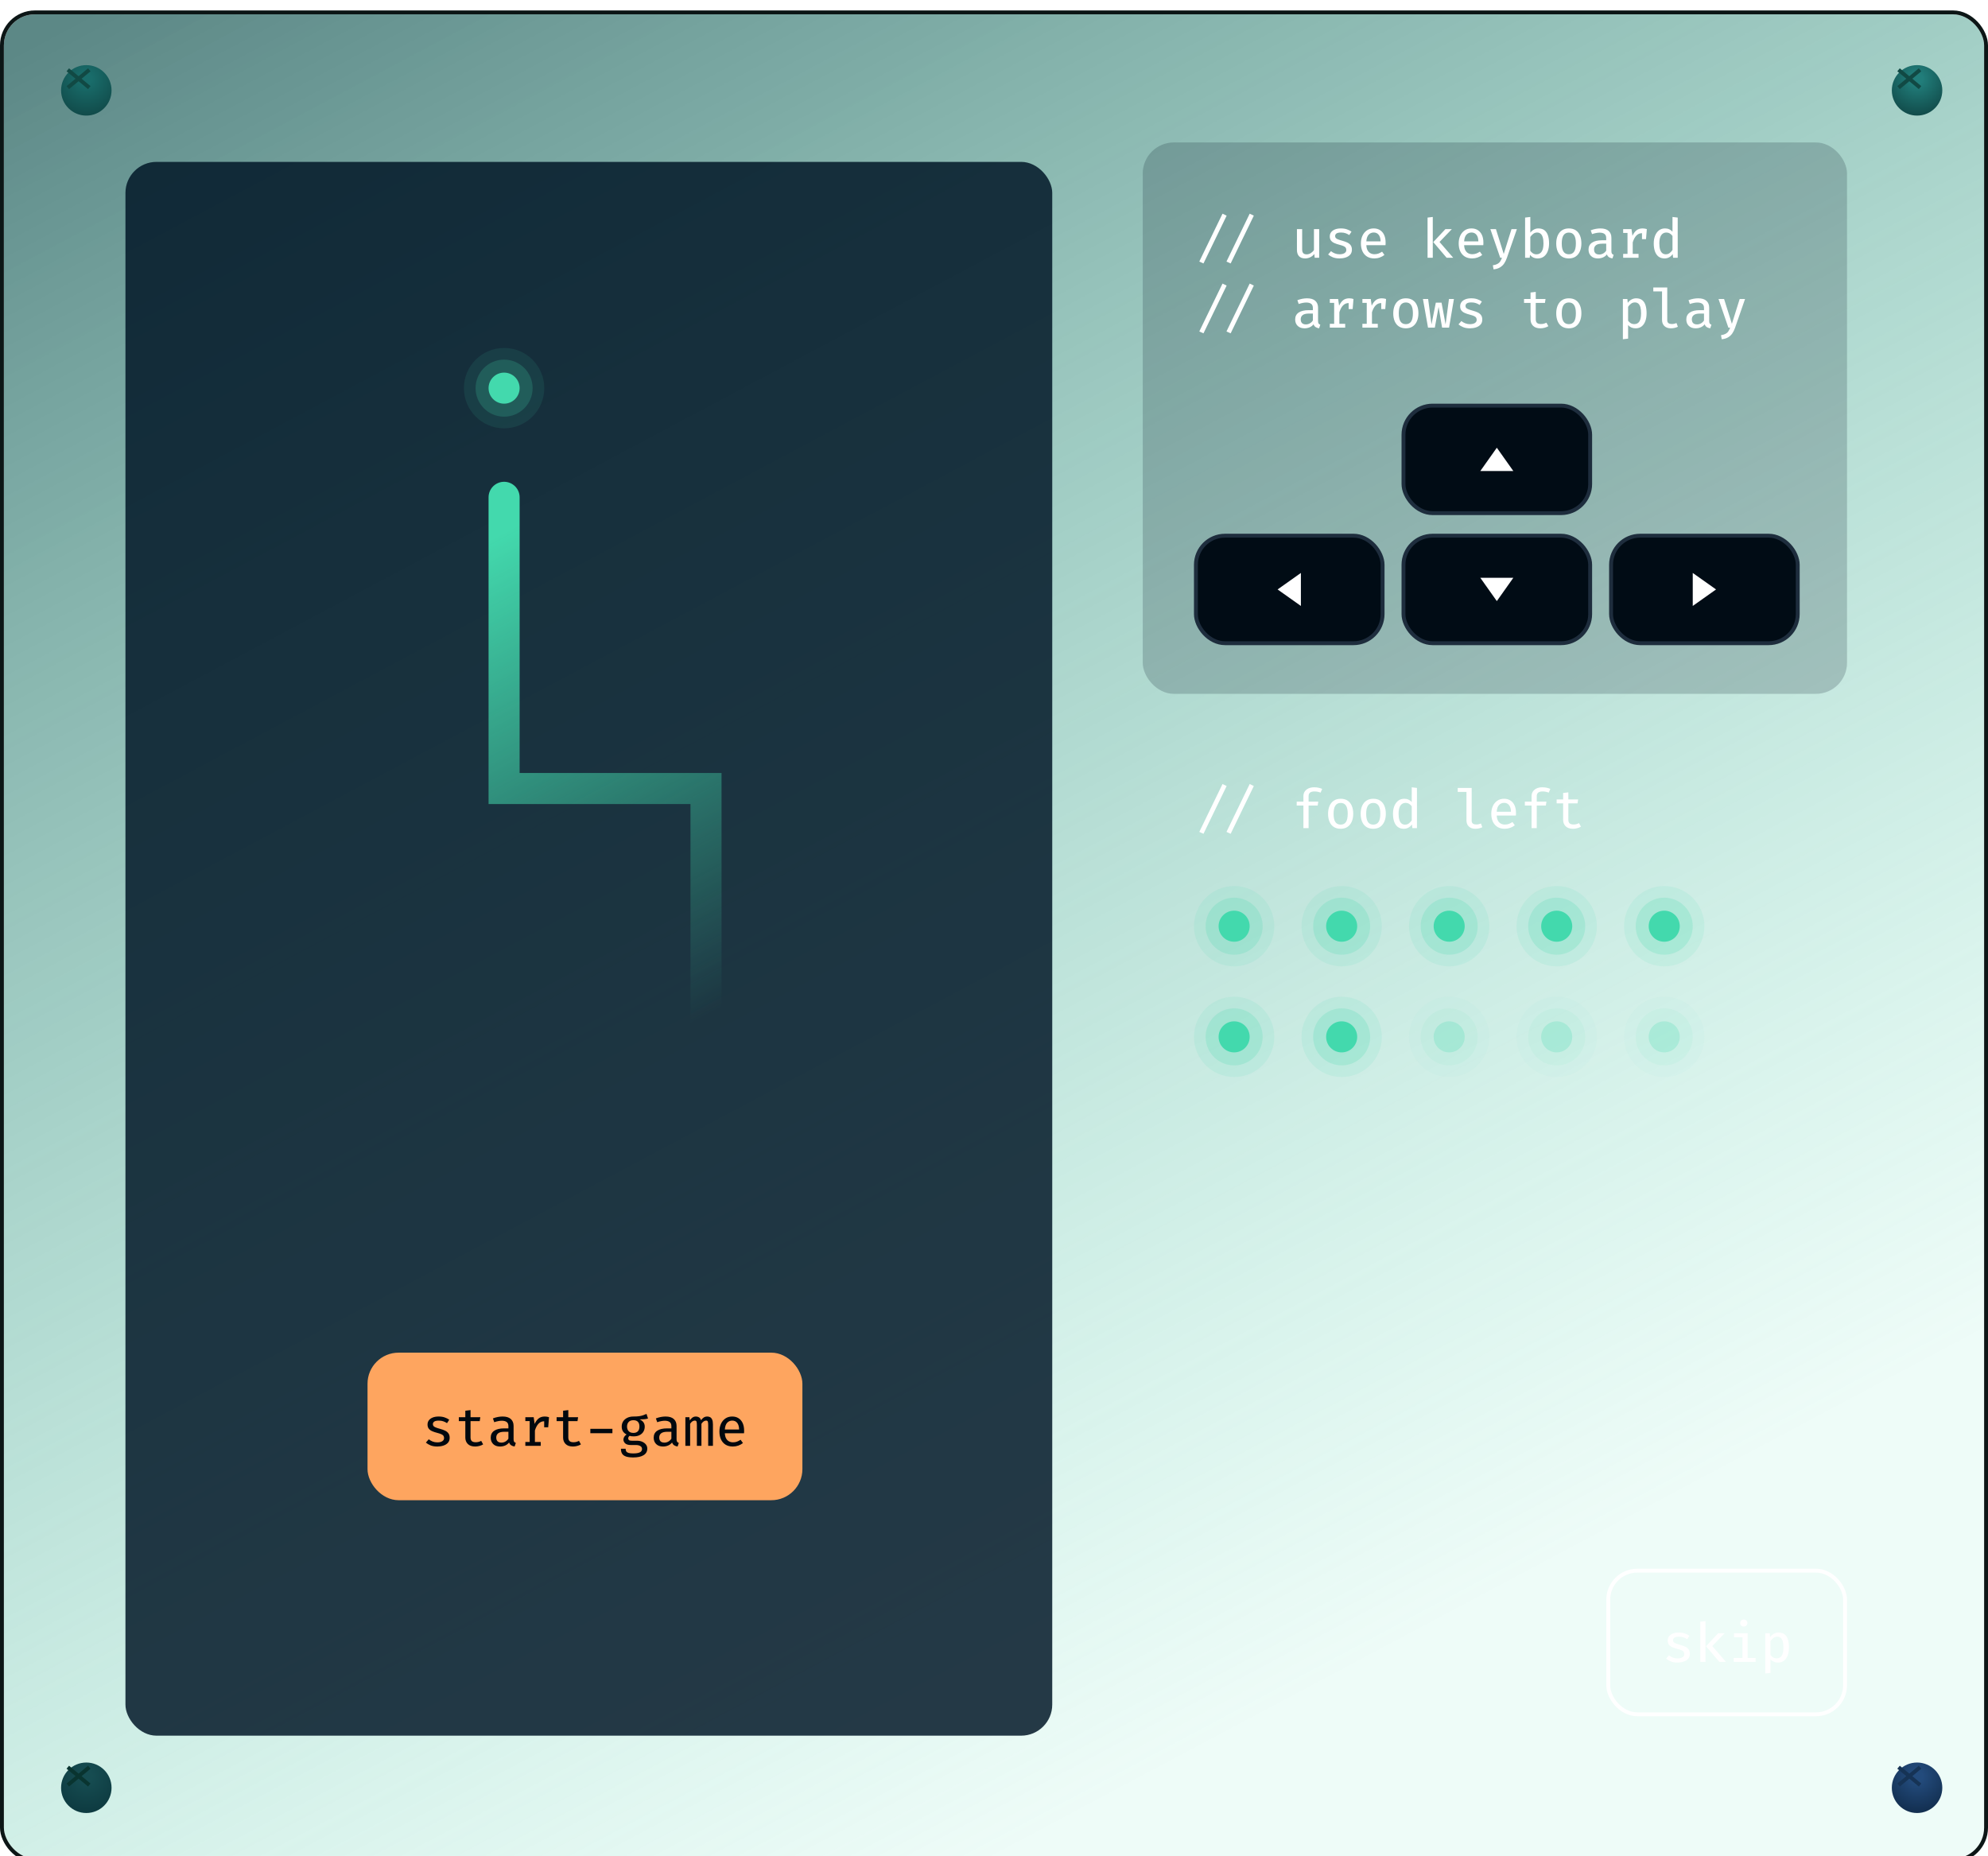 <svg width="512" height="478" viewBox="0 0 512 478" fill="none" xmlns="http://www.w3.org/2000/svg">
<g filter="url(#filter0_bi_64_1240)">
<rect x="1" y="1.691" width="510" height="475" rx="8" fill="url(#paint0_linear_64_1240)" fill-opacity="0.7"/>
<rect x="0.5" y="1.191" width="511" height="476" rx="8.5" stroke="#0C1616"/>
</g>
<g filter="url(#filter1_i_64_1240)">
<rect x="31.309" y="36.691" width="238.691" height="405.32" rx="8" fill="#011627" fill-opacity="0.84"/>
</g>
<rect x="294.309" y="36.691" width="181.382" height="142" rx="8" fill="#011423" fill-opacity="0.19"/>
<rect x="361.461" y="104.464" width="48.079" height="27.691" rx="7.5" fill="#010C15" stroke="#1E2D3D"/>
<path d="M385.5 115.309L389.75 121.309H381.25L385.5 115.309Z" fill="white"/>
<rect x="409.539" y="165.655" width="48.079" height="27.691" rx="7.5" transform="rotate(-180 409.539 165.655)" fill="#010C15" stroke="#1E2D3D"/>
<path d="M385.5 154.809L381.25 148.809L389.75 148.809L385.5 154.809Z" fill="white"/>
<rect x="463" y="165.655" width="48.079" height="27.691" rx="7.5" transform="rotate(-180 463 165.655)" fill="#010C15" stroke="#1E2D3D"/>
<path d="M441.96 151.809L435.96 156.059L435.96 147.559L441.96 151.809Z" fill="white"/>
<rect x="356.079" y="165.655" width="48.079" height="27.691" rx="7.5" transform="rotate(-180 356.079 165.655)" fill="#010C15" stroke="#1E2D3D"/>
<path d="M329.039 151.809L335.039 147.559L335.039 156.059L329.039 151.809Z" fill="white"/>
<path d="M129.827 128.079V203.079H181.827V281.691" stroke="url(#paint1_linear_64_1240)" stroke-width="8" stroke-linecap="round"/>
<path d="M309.952 67.845L308.874 67.362L314.852 55.035L315.916 55.546L309.952 67.845ZM316.952 67.845L315.874 67.362L321.852 55.035L322.916 55.546L316.952 67.845ZM335.365 59.004V64.198C335.365 64.665 335.46 65.001 335.652 65.206C335.843 65.407 336.135 65.507 336.527 65.507C336.905 65.507 337.264 65.397 337.605 65.178C337.945 64.959 338.211 64.698 338.403 64.394V59.004H339.747V66.382H338.592L338.494 65.409C338.214 65.778 337.861 66.062 337.437 66.263C337.012 66.459 336.583 66.557 336.149 66.557C335.435 66.557 334.9 66.364 334.546 65.976C334.196 65.589 334.021 65.052 334.021 64.366V59.004H335.365ZM344.998 65.486C345.535 65.486 345.957 65.388 346.265 65.192C346.578 64.996 346.734 64.73 346.734 64.394C346.734 64.18 346.692 63.995 346.608 63.841C346.529 63.687 346.361 63.547 346.104 63.421C345.852 63.295 345.469 63.167 344.956 63.036C344.457 62.91 344.02 62.763 343.647 62.595C343.274 62.427 342.984 62.208 342.779 61.937C342.578 61.666 342.478 61.316 342.478 60.887C342.478 60.467 342.595 60.103 342.828 59.795C343.066 59.487 343.4 59.249 343.829 59.081C344.263 58.913 344.767 58.829 345.341 58.829C345.948 58.829 346.475 58.911 346.923 59.074C347.376 59.233 347.758 59.429 348.071 59.662L347.497 60.537C347.212 60.346 346.9 60.19 346.559 60.068C346.223 59.947 345.826 59.886 345.369 59.886C344.823 59.886 344.433 59.97 344.2 60.138C343.971 60.301 343.857 60.519 343.857 60.789C343.857 60.99 343.913 61.158 344.025 61.293C344.142 61.424 344.34 61.545 344.62 61.657C344.9 61.769 345.287 61.893 345.782 62.028C346.263 62.159 346.683 62.313 347.042 62.49C347.401 62.667 347.679 62.901 347.875 63.19C348.076 63.475 348.176 63.85 348.176 64.317C348.176 64.844 348.024 65.274 347.721 65.605C347.418 65.932 347.023 66.172 346.538 66.326C346.057 66.48 345.544 66.557 344.998 66.557C344.326 66.557 343.747 66.459 343.262 66.263C342.781 66.067 342.378 65.827 342.051 65.542L342.793 64.688C343.082 64.926 343.414 65.12 343.787 65.269C344.16 65.414 344.564 65.486 344.998 65.486ZM351.895 63.148C351.923 63.69 352.032 64.133 352.224 64.478C352.415 64.819 352.665 65.071 352.973 65.234C353.281 65.393 353.621 65.472 353.995 65.472C354.363 65.472 354.702 65.416 355.01 65.304C355.318 65.192 355.63 65.029 355.948 64.814L356.557 65.661C356.211 65.936 355.812 66.156 355.36 66.319C354.907 66.478 354.438 66.557 353.953 66.557C353.215 66.557 352.588 66.396 352.07 66.074C351.556 65.748 351.164 65.295 350.894 64.716C350.628 64.138 350.495 63.465 350.495 62.7C350.495 61.958 350.628 61.295 350.894 60.712C351.164 60.129 351.545 59.669 352.035 59.333C352.525 58.997 353.108 58.829 353.785 58.829C354.419 58.829 354.965 58.976 355.423 59.27C355.885 59.564 356.239 59.984 356.487 60.53C356.734 61.072 356.858 61.72 356.858 62.476C356.858 62.602 356.855 62.724 356.851 62.84C356.846 62.957 356.839 63.059 356.83 63.148H351.895ZM353.799 59.879C353.276 59.879 352.84 60.066 352.49 60.439C352.144 60.812 351.946 61.389 351.895 62.168H355.563C355.549 61.422 355.385 60.855 355.073 60.467C354.765 60.075 354.34 59.879 353.799 59.879ZM373.92 59.004L370.742 62.315L374.27 66.382H372.569L369.132 62.35L372.261 59.004H373.92ZM369.006 55.875V66.382H367.662V56.036L369.006 55.875ZM377.078 63.148C377.106 63.69 377.216 64.133 377.407 64.478C377.599 64.819 377.848 65.071 378.156 65.234C378.464 65.393 378.805 65.472 379.178 65.472C379.547 65.472 379.885 65.416 380.193 65.304C380.501 65.192 380.814 65.029 381.131 64.814L381.74 65.661C381.395 65.936 380.996 66.156 380.543 66.319C380.091 66.478 379.622 66.557 379.136 66.557C378.399 66.557 377.771 66.396 377.253 66.074C376.74 65.748 376.348 65.295 376.077 64.716C375.811 64.138 375.678 63.465 375.678 62.7C375.678 61.958 375.811 61.295 376.077 60.712C376.348 60.129 376.728 59.669 377.218 59.333C377.708 58.997 378.292 58.829 378.968 58.829C379.603 58.829 380.149 58.976 380.606 59.27C381.068 59.564 381.423 59.984 381.67 60.53C381.918 61.072 382.041 61.72 382.041 62.476C382.041 62.602 382.039 62.724 382.034 62.84C382.03 62.957 382.023 63.059 382.013 63.148H377.078ZM378.982 59.879C378.46 59.879 378.023 60.066 377.673 60.439C377.328 60.812 377.13 61.389 377.078 62.168H380.746C380.732 61.422 380.569 60.855 380.256 60.467C379.948 60.075 379.524 59.879 378.982 59.879ZM390.667 59.004L388.091 66.424C387.913 66.947 387.685 67.418 387.405 67.838C387.125 68.258 386.763 68.601 386.32 68.867C385.881 69.138 385.328 69.306 384.661 69.371L384.472 68.328C384.976 68.249 385.375 68.127 385.669 67.964C385.967 67.801 386.201 67.588 386.369 67.327C386.541 67.066 386.695 66.751 386.831 66.382H386.376L383.835 59.004H385.27L387.279 65.402L389.281 59.004H390.667ZM394.126 59.928C394.388 59.583 394.693 59.315 395.043 59.123C395.398 58.927 395.783 58.829 396.198 58.829C396.852 58.829 397.381 58.99 397.787 59.312C398.193 59.63 398.49 60.078 398.676 60.656C398.863 61.23 398.956 61.907 398.956 62.686C398.956 63.433 398.844 64.098 398.62 64.681C398.396 65.264 398.067 65.724 397.633 66.06C397.199 66.391 396.665 66.557 396.03 66.557C395.186 66.557 394.525 66.249 394.049 65.633L393.965 66.382H392.782V56.036L394.126 55.875V59.928ZM395.701 65.5C396.28 65.5 396.726 65.272 397.038 64.814C397.356 64.352 397.514 63.643 397.514 62.686C397.514 62.047 397.451 61.522 397.325 61.111C397.199 60.696 397.013 60.388 396.765 60.187C396.523 59.986 396.224 59.886 395.869 59.886C395.487 59.886 395.148 60.003 394.854 60.236C394.56 60.465 394.318 60.726 394.126 61.02V64.59C394.313 64.87 394.542 65.092 394.812 65.255C395.083 65.418 395.379 65.5 395.701 65.5ZM404.054 58.829C404.759 58.829 405.349 58.988 405.825 59.305C406.306 59.623 406.667 60.071 406.91 60.649C407.157 61.223 407.281 61.902 407.281 62.686C407.281 63.447 407.155 64.119 406.903 64.702C406.656 65.281 406.292 65.736 405.811 66.067C405.33 66.394 404.74 66.557 404.04 66.557C403.34 66.557 402.747 66.398 402.262 66.081C401.781 65.764 401.417 65.316 401.17 64.737C400.923 64.159 400.799 63.48 400.799 62.7C400.799 61.935 400.923 61.263 401.17 60.684C401.422 60.101 401.791 59.646 402.276 59.319C402.761 58.992 403.354 58.829 404.054 58.829ZM404.054 59.9C403.447 59.9 402.99 60.129 402.682 60.586C402.374 61.039 402.22 61.743 402.22 62.7C402.22 63.648 402.372 64.35 402.675 64.807C402.978 65.26 403.433 65.486 404.04 65.486C404.647 65.486 405.102 65.26 405.405 64.807C405.708 64.35 405.86 63.643 405.86 62.686C405.86 61.734 405.708 61.032 405.405 60.579C405.106 60.127 404.656 59.9 404.054 59.9ZM415.01 64.688C415.01 64.982 415.057 65.197 415.15 65.332C415.244 65.463 415.391 65.561 415.591 65.626L415.276 66.55C414.94 66.508 414.649 66.408 414.401 66.249C414.154 66.091 413.97 65.848 413.848 65.521C413.582 65.862 413.246 66.121 412.84 66.298C412.434 66.471 411.993 66.557 411.517 66.557C410.775 66.557 410.19 66.347 409.76 65.927C409.331 65.507 409.116 64.954 409.116 64.268C409.116 63.498 409.415 62.908 410.012 62.497C410.614 62.087 411.478 61.881 412.602 61.881H413.673V61.321C413.673 60.812 413.522 60.451 413.218 60.236C412.92 60.022 412.502 59.914 411.965 59.914C411.723 59.914 411.433 59.944 411.097 60.005C410.761 60.066 410.404 60.161 410.026 60.292L409.683 59.312C410.141 59.139 410.577 59.016 410.992 58.941C411.412 58.867 411.804 58.829 412.168 58.829C413.12 58.829 413.832 59.046 414.303 59.48C414.775 59.91 415.01 60.5 415.01 61.251V64.688ZM411.895 65.549C412.241 65.549 412.572 65.46 412.889 65.283C413.207 65.106 413.468 64.859 413.673 64.541V62.756H412.693C411.914 62.756 411.361 62.889 411.034 63.155C410.708 63.416 410.544 63.776 410.544 64.233C410.544 64.662 410.656 64.989 410.88 65.213C411.104 65.437 411.443 65.549 411.895 65.549ZM418.036 66.382V65.388H419.156V59.998H418.036V59.004H420.185L420.43 60.733C420.71 60.122 421.053 59.653 421.459 59.326C421.87 58.995 422.402 58.829 423.055 58.829C423.27 58.829 423.459 58.846 423.622 58.878C423.79 58.911 423.96 58.953 424.133 59.004L423.734 60.18C423.58 60.133 423.44 60.101 423.314 60.082C423.188 60.063 423.043 60.054 422.88 60.054C422.325 60.054 421.849 60.255 421.452 60.656C421.055 61.057 420.738 61.648 420.5 62.427V65.388H421.998V66.382H418.036ZM422.887 61.594V59.9L423.041 59.004H424.133L423.923 61.594H422.887ZM430.742 55.875L432.086 56.036V66.382H430.903L430.791 65.437C430.53 65.811 430.222 66.091 429.867 66.277C429.513 66.464 429.125 66.557 428.705 66.557C428.071 66.557 427.546 66.396 427.13 66.074C426.72 65.748 426.414 65.295 426.213 64.716C426.013 64.138 425.912 63.465 425.912 62.7C425.912 61.953 426.027 61.291 426.255 60.712C426.489 60.129 426.82 59.669 427.249 59.333C427.683 58.997 428.206 58.829 428.817 58.829C429.223 58.829 429.585 58.901 429.902 59.046C430.22 59.186 430.5 59.394 430.742 59.669V55.875ZM429.167 59.886C428.593 59.886 428.148 60.117 427.83 60.579C427.513 61.041 427.354 61.748 427.354 62.7C427.354 63.33 427.42 63.853 427.55 64.268C427.681 64.683 427.87 64.992 428.117 65.192C428.365 65.393 428.668 65.493 429.027 65.493C429.415 65.493 429.748 65.381 430.028 65.157C430.313 64.933 430.551 64.674 430.742 64.38V60.775C430.551 60.495 430.32 60.278 430.049 60.124C429.783 59.965 429.489 59.886 429.167 59.886ZM309.952 85.845L308.874 85.362L314.852 73.035L315.916 73.546L309.952 85.845ZM316.952 85.845L315.874 85.362L321.852 73.035L322.916 73.546L316.952 85.845ZM339.46 82.688C339.46 82.982 339.506 83.197 339.6 83.332C339.693 83.463 339.84 83.561 340.041 83.626L339.726 84.55C339.39 84.508 339.098 84.408 338.851 84.249C338.603 84.091 338.419 83.848 338.298 83.521C338.032 83.862 337.696 84.121 337.29 84.298C336.884 84.471 336.443 84.557 335.967 84.557C335.225 84.557 334.639 84.347 334.21 83.927C333.78 83.507 333.566 82.954 333.566 82.268C333.566 81.498 333.864 80.908 334.462 80.497C335.064 80.087 335.927 79.881 337.052 79.881H338.123V79.321C338.123 78.812 337.971 78.451 337.668 78.236C337.369 78.022 336.951 77.914 336.415 77.914C336.172 77.914 335.883 77.945 335.547 78.005C335.211 78.066 334.854 78.162 334.476 78.292L334.133 77.312C334.59 77.139 335.026 77.016 335.442 76.941C335.862 76.867 336.254 76.829 336.618 76.829C337.57 76.829 338.281 77.046 338.753 77.48C339.224 77.909 339.46 78.5 339.46 79.251V82.688ZM336.345 83.549C336.69 83.549 337.021 83.46 337.339 83.283C337.656 83.106 337.917 82.859 338.123 82.541V80.756H337.143C336.363 80.756 335.81 80.889 335.484 81.155C335.157 81.416 334.994 81.776 334.994 82.233C334.994 82.662 335.106 82.989 335.33 83.213C335.554 83.437 335.892 83.549 336.345 83.549ZM342.485 84.382V83.388H343.605V77.998H342.485V77.004H344.634L344.879 78.733C345.159 78.122 345.502 77.653 345.908 77.326C346.319 76.995 346.851 76.829 347.504 76.829C347.719 76.829 347.908 76.846 348.071 76.878C348.239 76.911 348.409 76.953 348.582 77.004L348.183 78.18C348.029 78.133 347.889 78.101 347.763 78.082C347.637 78.064 347.492 78.054 347.329 78.054C346.774 78.054 346.298 78.255 345.901 78.656C345.504 79.058 345.187 79.648 344.949 80.427V83.388H346.447V84.382H342.485ZM347.336 79.594V77.9L347.49 77.004H348.582L348.372 79.594H347.336ZM350.88 84.382V83.388H352V77.998H350.88V77.004H353.029L353.274 78.733C353.554 78.122 353.897 77.653 354.303 77.326C354.713 76.995 355.245 76.829 355.899 76.829C356.113 76.829 356.302 76.846 356.466 76.878C356.634 76.911 356.804 76.953 356.977 77.004L356.578 78.18C356.424 78.133 356.284 78.101 356.158 78.082C356.032 78.064 355.887 78.054 355.724 78.054C355.168 78.054 354.692 78.255 354.296 78.656C353.899 79.058 353.582 79.648 353.344 80.427V83.388H354.842V84.382H350.88ZM355.731 79.594V77.9L355.885 77.004H356.977L356.767 79.594H355.731ZM362.081 76.829C362.786 76.829 363.376 76.988 363.852 77.305C364.333 77.623 364.695 78.07 364.937 78.649C365.185 79.223 365.308 79.902 365.308 80.686C365.308 81.447 365.182 82.119 364.93 82.702C364.683 83.281 364.319 83.736 363.838 84.067C363.358 84.394 362.767 84.557 362.067 84.557C361.367 84.557 360.775 84.398 360.289 84.081C359.809 83.764 359.445 83.316 359.197 82.737C358.95 82.159 358.826 81.48 358.826 80.7C358.826 79.935 358.95 79.263 359.197 78.684C359.449 78.101 359.818 77.646 360.303 77.319C360.789 76.993 361.381 76.829 362.081 76.829ZM362.081 77.9C361.475 77.9 361.017 78.129 360.709 78.586C360.401 79.039 360.247 79.743 360.247 80.7C360.247 81.647 360.399 82.35 360.702 82.807C361.006 83.26 361.461 83.486 362.067 83.486C362.674 83.486 363.129 83.26 363.432 82.807C363.736 82.35 363.887 81.643 363.887 80.686C363.887 79.734 363.736 79.032 363.432 78.579C363.134 78.126 362.683 77.9 362.081 77.9ZM373.199 84.382H371.407L370.504 79.041L369.531 84.382H367.781L366.472 77.004H367.809L368.677 83.549L369.79 77.942H371.26L372.303 83.549L373.171 77.004H374.452L373.199 84.382ZM378.576 83.486C379.113 83.486 379.535 83.388 379.843 83.192C380.156 82.996 380.312 82.73 380.312 82.394C380.312 82.18 380.27 81.995 380.186 81.841C380.107 81.687 379.939 81.547 379.682 81.421C379.43 81.295 379.048 81.167 378.534 81.036C378.035 80.91 377.599 80.763 377.225 80.595C376.852 80.427 376.563 80.208 376.357 79.937C376.157 79.666 376.056 79.317 376.056 78.887C376.056 78.467 376.173 78.103 376.406 77.795C376.644 77.487 376.978 77.249 377.407 77.081C377.841 76.913 378.345 76.829 378.919 76.829C379.526 76.829 380.053 76.911 380.501 77.074C380.954 77.233 381.337 77.429 381.649 77.662L381.075 78.537C380.791 78.346 380.478 78.189 380.137 78.068C379.801 77.947 379.405 77.886 378.947 77.886C378.401 77.886 378.012 77.97 377.778 78.138C377.55 78.302 377.435 78.519 377.435 78.789C377.435 78.99 377.491 79.158 377.603 79.293C377.72 79.424 377.918 79.545 378.198 79.657C378.478 79.769 378.866 79.893 379.36 80.028C379.841 80.159 380.261 80.313 380.62 80.49C380.98 80.668 381.257 80.901 381.453 81.19C381.654 81.475 381.754 81.85 381.754 82.317C381.754 82.844 381.603 83.274 381.299 83.605C380.996 83.932 380.602 84.172 380.116 84.326C379.636 84.48 379.122 84.557 378.576 84.557C377.904 84.557 377.326 84.459 376.84 84.263C376.36 84.067 375.956 83.827 375.629 83.542L376.371 82.688C376.661 82.926 376.992 83.12 377.365 83.269C377.739 83.414 378.142 83.486 378.576 83.486ZM398.774 84.004C398.513 84.172 398.198 84.305 397.829 84.403C397.461 84.506 397.092 84.557 396.723 84.557C395.902 84.557 395.272 84.343 394.833 83.913C394.399 83.484 394.182 82.926 394.182 82.24V78.012H392.509V77.004H394.182V75.338L395.526 75.177V77.004H398.046L397.892 78.012H395.526V82.226C395.526 82.632 395.629 82.938 395.834 83.143C396.044 83.349 396.392 83.451 396.877 83.451C397.153 83.451 397.405 83.418 397.633 83.353C397.862 83.288 398.074 83.204 398.27 83.101L398.774 84.004ZM404.054 76.829C404.759 76.829 405.349 76.988 405.825 77.305C406.306 77.623 406.667 78.07 406.91 78.649C407.157 79.223 407.281 79.902 407.281 80.686C407.281 81.447 407.155 82.119 406.903 82.702C406.656 83.281 406.292 83.736 405.811 84.067C405.33 84.394 404.74 84.557 404.04 84.557C403.34 84.557 402.747 84.398 402.262 84.081C401.781 83.764 401.417 83.316 401.17 82.737C400.923 82.159 400.799 81.48 400.799 80.7C400.799 79.935 400.923 79.263 401.17 78.684C401.422 78.101 401.791 77.646 402.276 77.319C402.761 76.993 403.354 76.829 404.054 76.829ZM404.054 77.9C403.447 77.9 402.99 78.129 402.682 78.586C402.374 79.039 402.22 79.743 402.22 80.7C402.22 81.647 402.372 82.35 402.675 82.807C402.978 83.26 403.433 83.486 404.04 83.486C404.647 83.486 405.102 83.26 405.405 82.807C405.708 82.35 405.86 81.643 405.86 80.686C405.86 79.734 405.708 79.032 405.405 78.579C405.106 78.126 404.656 77.9 404.054 77.9ZM421.396 76.829C422.049 76.829 422.572 76.99 422.964 77.312C423.356 77.629 423.638 78.078 423.811 78.656C423.984 79.23 424.07 79.907 424.07 80.686C424.07 81.433 423.965 82.098 423.755 82.681C423.545 83.264 423.23 83.724 422.81 84.06C422.39 84.391 421.863 84.557 421.228 84.557C420.43 84.557 419.791 84.277 419.31 83.717V87.21L417.966 87.371V77.004H419.121L419.219 77.998C419.494 77.62 419.819 77.331 420.192 77.13C420.565 76.93 420.967 76.829 421.396 76.829ZM421.053 77.886C420.67 77.886 420.332 78.003 420.038 78.236C419.744 78.465 419.501 78.726 419.31 79.02V82.59C419.497 82.865 419.725 83.082 419.996 83.241C420.267 83.395 420.568 83.472 420.899 83.472C421.478 83.472 421.914 83.248 422.208 82.8C422.502 82.347 422.649 81.643 422.649 80.686C422.649 80.047 422.591 79.522 422.474 79.111C422.357 78.696 422.18 78.388 421.942 78.187C421.709 77.987 421.412 77.886 421.053 77.886ZM429.391 74.036V82.478C429.391 82.833 429.501 83.085 429.72 83.234C429.94 83.379 430.222 83.451 430.567 83.451C430.787 83.451 430.994 83.428 431.19 83.381C431.386 83.335 431.582 83.274 431.778 83.199L432.128 84.158C431.923 84.261 431.666 84.352 431.358 84.431C431.05 84.515 430.703 84.557 430.315 84.557C429.625 84.557 429.074 84.364 428.663 83.976C428.253 83.589 428.047 83.057 428.047 82.38V75.058H425.8V74.036H429.391ZM440.194 82.688C440.194 82.982 440.241 83.197 440.334 83.332C440.427 83.463 440.574 83.561 440.775 83.626L440.46 84.55C440.124 84.508 439.832 84.408 439.585 84.249C439.338 84.091 439.153 83.848 439.032 83.521C438.766 83.862 438.43 84.121 438.024 84.298C437.618 84.471 437.177 84.557 436.701 84.557C435.959 84.557 435.373 84.347 434.944 83.927C434.515 83.507 434.3 82.954 434.3 82.268C434.3 81.498 434.599 80.908 435.196 80.497C435.798 80.087 436.661 79.881 437.786 79.881H438.857V79.321C438.857 78.812 438.705 78.451 438.402 78.236C438.103 78.022 437.686 77.914 437.149 77.914C436.906 77.914 436.617 77.945 436.281 78.005C435.945 78.066 435.588 78.162 435.21 78.292L434.867 77.312C435.324 77.139 435.761 77.016 436.176 76.941C436.596 76.867 436.988 76.829 437.352 76.829C438.304 76.829 439.016 77.046 439.487 77.48C439.958 77.909 440.194 78.5 440.194 79.251V82.688ZM437.079 83.549C437.424 83.549 437.756 83.46 438.073 83.283C438.39 83.106 438.652 82.859 438.857 82.541V80.756H437.877C437.098 80.756 436.545 80.889 436.218 81.155C435.891 81.416 435.728 81.776 435.728 82.233C435.728 82.662 435.84 82.989 436.064 83.213C436.288 83.437 436.626 83.549 437.079 83.549ZM449.429 77.004L446.853 84.424C446.675 84.947 446.447 85.418 446.167 85.838C445.887 86.258 445.525 86.601 445.082 86.867C444.643 87.138 444.09 87.306 443.423 87.371L443.234 86.328C443.738 86.249 444.137 86.127 444.431 85.964C444.729 85.801 444.963 85.588 445.131 85.327C445.303 85.066 445.457 84.751 445.593 84.382H445.138L442.597 77.004H444.032L446.041 83.402L448.043 77.004H449.429Z" fill="white"/>
<rect x="414.191" y="404.511" width="61" height="37" rx="7.5" stroke="white"/>
<path d="M432.033 427.115C432.57 427.115 432.992 427.017 433.3 426.821C433.613 426.625 433.769 426.359 433.769 426.023C433.769 425.808 433.727 425.624 433.643 425.47C433.564 425.316 433.396 425.176 433.139 425.05C432.887 424.924 432.505 424.796 431.991 424.665C431.492 424.539 431.056 424.392 430.682 424.224C430.309 424.056 430.02 423.837 429.814 423.566C429.614 423.295 429.513 422.945 429.513 422.516C429.513 422.096 429.63 421.732 429.863 421.424C430.101 421.116 430.435 420.878 430.864 420.71C431.298 420.542 431.802 420.458 432.376 420.458C432.983 420.458 433.51 420.54 433.958 420.703C434.411 420.862 434.794 421.058 435.106 421.291L434.532 422.166C434.248 421.975 433.935 421.818 433.594 421.697C433.258 421.576 432.862 421.515 432.404 421.515C431.858 421.515 431.469 421.599 431.235 421.767C431.007 421.93 430.892 422.147 430.892 422.418C430.892 422.619 430.948 422.787 431.06 422.922C431.177 423.053 431.375 423.174 431.655 423.286C431.935 423.398 432.323 423.522 432.817 423.657C433.298 423.788 433.718 423.942 434.077 424.119C434.437 424.296 434.714 424.53 434.91 424.819C435.111 425.104 435.211 425.479 435.211 425.946C435.211 426.473 435.06 426.903 434.756 427.234C434.453 427.561 434.059 427.801 433.573 427.955C433.093 428.109 432.579 428.186 432.033 428.186C431.361 428.186 430.783 428.088 430.297 427.892C429.817 427.696 429.413 427.456 429.086 427.171L429.828 426.317C430.118 426.555 430.449 426.749 430.822 426.898C431.196 427.043 431.599 427.115 432.033 427.115ZM444.166 420.633L440.988 423.944L444.516 428.011H442.815L439.378 423.979L442.507 420.633H444.166ZM439.252 417.504V428.011H437.908V417.665L439.252 417.504ZM450.103 420.633V426.989H452.154V428.011H446.512V426.989H448.759V421.655H446.582V420.633H450.103ZM449.102 417.105C449.382 417.105 449.606 417.191 449.774 417.364C449.947 417.537 450.033 417.747 450.033 417.994C450.033 418.251 449.947 418.468 449.774 418.645C449.606 418.818 449.382 418.904 449.102 418.904C448.827 418.904 448.603 418.818 448.43 418.645C448.262 418.468 448.178 418.251 448.178 417.994C448.178 417.747 448.262 417.537 448.43 417.364C448.603 417.191 448.827 417.105 449.102 417.105ZM458.064 420.458C458.717 420.458 459.24 420.619 459.632 420.941C460.024 421.258 460.306 421.706 460.479 422.285C460.652 422.859 460.738 423.536 460.738 424.315C460.738 425.062 460.633 425.727 460.423 426.31C460.213 426.893 459.898 427.353 459.478 427.689C459.058 428.02 458.531 428.186 457.896 428.186C457.098 428.186 456.459 427.906 455.978 427.346V430.839L454.634 431V420.633H455.789L455.887 421.627C456.162 421.249 456.487 420.96 456.86 420.759C457.233 420.558 457.635 420.458 458.064 420.458ZM457.721 421.515C457.338 421.515 457 421.632 456.706 421.865C456.412 422.094 456.169 422.355 455.978 422.649V426.219C456.165 426.494 456.393 426.711 456.664 426.87C456.935 427.024 457.236 427.101 457.567 427.101C458.146 427.101 458.582 426.877 458.876 426.429C459.17 425.976 459.317 425.272 459.317 424.315C459.317 423.676 459.259 423.151 459.142 422.74C459.025 422.325 458.848 422.017 458.61 421.816C458.377 421.615 458.08 421.515 457.721 421.515Z" fill="white"/>
<path d="M309.952 214.735L308.874 214.252L314.852 201.925L315.916 202.436L309.952 214.735ZM316.952 214.735L315.874 214.252L321.852 201.925L322.916 202.436L316.952 214.735ZM338.438 202.765C338.858 202.765 339.236 202.802 339.572 202.877C339.908 202.947 340.225 203.047 340.524 203.178L340.104 204.144C339.866 204.041 339.611 203.964 339.341 203.913C339.075 203.862 338.802 203.836 338.522 203.836C338.018 203.836 337.642 203.934 337.395 204.13C337.147 204.326 337.024 204.627 337.024 205.033V206.447H339.516L339.369 207.469H337.024V213.272H335.687V207.469H333.958V206.447H335.687V205.04C335.687 204.578 335.803 204.177 336.037 203.836C336.275 203.495 336.599 203.232 337.01 203.045C337.425 202.858 337.901 202.765 338.438 202.765ZM345.292 205.719C345.997 205.719 346.587 205.878 347.063 206.195C347.544 206.512 347.905 206.96 348.148 207.539C348.395 208.113 348.519 208.792 348.519 209.576C348.519 210.337 348.393 211.009 348.141 211.592C347.894 212.171 347.53 212.626 347.049 212.957C346.568 213.284 345.978 213.447 345.278 213.447C344.578 213.447 343.985 213.288 343.5 212.971C343.019 212.654 342.655 212.206 342.408 211.627C342.161 211.048 342.037 210.369 342.037 209.59C342.037 208.825 342.161 208.153 342.408 207.574C342.66 206.991 343.029 206.536 343.514 206.209C343.999 205.882 344.592 205.719 345.292 205.719ZM345.292 206.79C344.685 206.79 344.228 207.019 343.92 207.476C343.612 207.929 343.458 208.633 343.458 209.59C343.458 210.537 343.61 211.24 343.913 211.697C344.216 212.15 344.671 212.376 345.278 212.376C345.885 212.376 346.34 212.15 346.643 211.697C346.946 211.24 347.098 210.533 347.098 209.576C347.098 208.624 346.946 207.922 346.643 207.469C346.344 207.016 345.894 206.79 345.292 206.79ZM353.687 205.719C354.391 205.719 354.982 205.878 355.458 206.195C355.938 206.512 356.3 206.96 356.543 207.539C356.79 208.113 356.914 208.792 356.914 209.576C356.914 210.337 356.788 211.009 356.536 211.592C356.288 212.171 355.924 212.626 355.444 212.957C354.963 213.284 354.373 213.447 353.673 213.447C352.973 213.447 352.38 213.288 351.895 212.971C351.414 212.654 351.05 212.206 350.803 211.627C350.555 211.048 350.432 210.369 350.432 209.59C350.432 208.825 350.555 208.153 350.803 207.574C351.055 206.991 351.423 206.536 351.909 206.209C352.394 205.882 352.987 205.719 353.687 205.719ZM353.687 206.79C353.08 206.79 352.623 207.019 352.315 207.476C352.007 207.929 351.853 208.633 351.853 209.59C351.853 210.537 352.004 211.24 352.308 211.697C352.611 212.15 353.066 212.376 353.673 212.376C354.279 212.376 354.734 212.15 355.038 211.697C355.341 211.24 355.493 210.533 355.493 209.576C355.493 208.624 355.341 207.922 355.038 207.469C354.739 207.016 354.289 206.79 353.687 206.79ZM363.586 202.765L364.93 202.926V213.272H363.747L363.635 212.327C363.374 212.7 363.066 212.98 362.711 213.167C362.357 213.354 361.969 213.447 361.549 213.447C360.915 213.447 360.39 213.286 359.974 212.964C359.564 212.637 359.258 212.185 359.057 211.606C358.857 211.027 358.756 210.355 358.756 209.59C358.756 208.843 358.871 208.181 359.099 207.602C359.333 207.019 359.664 206.559 360.093 206.223C360.527 205.887 361.05 205.719 361.661 205.719C362.067 205.719 362.429 205.791 362.746 205.936C363.064 206.076 363.344 206.284 363.586 206.559V202.765ZM362.011 206.776C361.437 206.776 360.992 207.007 360.674 207.469C360.357 207.931 360.198 208.638 360.198 209.59C360.198 210.22 360.264 210.743 360.394 211.158C360.525 211.573 360.714 211.881 360.961 212.082C361.209 212.283 361.512 212.383 361.871 212.383C362.259 212.383 362.592 212.271 362.872 212.047C363.157 211.823 363.395 211.564 363.586 211.27V207.665C363.395 207.385 363.164 207.168 362.893 207.014C362.627 206.855 362.333 206.776 362.011 206.776ZM379.024 202.926V211.368C379.024 211.723 379.134 211.975 379.353 212.124C379.573 212.269 379.855 212.341 380.2 212.341C380.42 212.341 380.627 212.318 380.823 212.271C381.019 212.224 381.215 212.164 381.411 212.089L381.761 213.048C381.556 213.151 381.299 213.242 380.991 213.321C380.683 213.405 380.336 213.447 379.948 213.447C379.258 213.447 378.707 213.253 378.296 212.866C377.886 212.479 377.68 211.947 377.68 211.27V203.948H375.433V202.926H379.024ZM385.473 210.038C385.501 210.579 385.61 211.023 385.802 211.368C385.993 211.709 386.243 211.961 386.551 212.124C386.859 212.283 387.199 212.362 387.573 212.362C387.941 212.362 388.28 212.306 388.588 212.194C388.896 212.082 389.208 211.919 389.526 211.704L390.135 212.551C389.789 212.826 389.39 213.046 388.938 213.209C388.485 213.368 388.016 213.447 387.531 213.447C386.793 213.447 386.166 213.286 385.648 212.964C385.134 212.637 384.742 212.185 384.472 211.606C384.206 211.027 384.073 210.355 384.073 209.59C384.073 208.848 384.206 208.185 384.472 207.602C384.742 207.019 385.123 206.559 385.613 206.223C386.103 205.887 386.686 205.719 387.363 205.719C387.997 205.719 388.543 205.866 389.001 206.16C389.463 206.454 389.817 206.874 390.065 207.42C390.312 207.961 390.436 208.61 390.436 209.366C390.436 209.492 390.433 209.613 390.429 209.73C390.424 209.847 390.417 209.949 390.408 210.038H385.473ZM387.377 206.769C386.854 206.769 386.418 206.956 386.068 207.329C385.722 207.702 385.524 208.279 385.473 209.058H389.141C389.127 208.311 388.963 207.744 388.651 207.357C388.343 206.965 387.918 206.769 387.377 206.769ZM397.199 202.765C397.619 202.765 397.997 202.802 398.333 202.877C398.669 202.947 398.987 203.047 399.285 203.178L398.865 204.144C398.627 204.041 398.373 203.964 398.102 203.913C397.836 203.862 397.563 203.836 397.283 203.836C396.779 203.836 396.404 203.934 396.156 204.13C395.909 204.326 395.785 204.627 395.785 205.033V206.447H398.277L398.13 207.469H395.785V213.272H394.448V207.469H392.719V206.447H394.448V205.04C394.448 204.578 394.565 204.177 394.798 203.836C395.036 203.495 395.361 203.232 395.771 203.045C396.187 202.858 396.663 202.765 397.199 202.765ZM407.169 212.894C406.908 213.062 406.593 213.195 406.224 213.293C405.855 213.396 405.487 213.447 405.118 213.447C404.297 213.447 403.667 213.232 403.228 212.803C402.794 212.374 402.577 211.816 402.577 211.13V206.902H400.904V205.894H402.577V204.228L403.921 204.067V205.894H406.441L406.287 206.902H403.921V211.116C403.921 211.522 404.024 211.828 404.229 212.033C404.439 212.238 404.787 212.341 405.272 212.341C405.547 212.341 405.799 212.308 406.028 212.243C406.257 212.178 406.469 212.094 406.665 211.991L407.169 212.894Z" fill="white"/>
<circle opacity="0.1" cx="129.827" cy="99.964" r="10.346" fill="#43D9AD"/>
<circle opacity="0.2" cx="129.827" cy="99.964" r="7.346" fill="#43D9AD"/>
<circle cx="129.827" cy="99.964" r="4" fill="#43D9AD"/>
<circle opacity="0.1" cx="317.846" cy="238.538" r="10.346" fill="#43D9AD"/>
<circle opacity="0.2" cx="317.846" cy="238.538" r="7.346" fill="#43D9AD"/>
<circle cx="317.846" cy="238.538" r="4" fill="#43D9AD"/>
<circle opacity="0.1" cx="317.846" cy="267.038" r="10.346" fill="#43D9AD"/>
<circle opacity="0.2" cx="317.846" cy="267.038" r="7.346" fill="#43D9AD"/>
<circle cx="317.846" cy="267.038" r="4" fill="#43D9AD"/>
<circle opacity="0.1" cx="345.538" cy="238.538" r="10.346" fill="#43D9AD"/>
<circle opacity="0.2" cx="345.538" cy="238.538" r="7.346" fill="#43D9AD"/>
<circle cx="345.538" cy="238.538" r="4" fill="#43D9AD"/>
<circle opacity="0.1" cx="345.538" cy="267.038" r="10.346" fill="#43D9AD"/>
<circle opacity="0.2" cx="345.538" cy="267.038" r="7.346" fill="#43D9AD"/>
<circle cx="345.538" cy="267.038" r="4" fill="#43D9AD"/>
<circle opacity="0.1" cx="373.23" cy="238.538" r="10.346" fill="#43D9AD"/>
<circle opacity="0.2" cx="373.23" cy="238.538" r="7.346" fill="#43D9AD"/>
<circle cx="373.23" cy="238.538" r="4" fill="#43D9AD"/>
<g opacity="0.3">
<circle opacity="0.1" cx="373.23" cy="267.038" r="10.346" fill="#43D9AD"/>
<circle opacity="0.2" cx="373.23" cy="267.038" r="7.346" fill="#43D9AD"/>
<circle cx="373.23" cy="267.038" r="4" fill="#43D9AD"/>
</g>
<circle opacity="0.1" cx="400.923" cy="238.538" r="10.346" fill="#43D9AD"/>
<circle opacity="0.2" cx="400.923" cy="238.538" r="7.346" fill="#43D9AD"/>
<circle cx="400.923" cy="238.538" r="4" fill="#43D9AD"/>
<g opacity="0.3">
<circle opacity="0.1" cx="400.923" cy="267.038" r="10.346" fill="#43D9AD"/>
<circle opacity="0.2" cx="400.923" cy="267.038" r="7.346" fill="#43D9AD"/>
<circle cx="400.923" cy="267.038" r="4" fill="#43D9AD"/>
</g>
<circle opacity="0.1" cx="428.615" cy="238.538" r="10.346" fill="#43D9AD"/>
<circle opacity="0.2" cx="428.615" cy="238.538" r="7.346" fill="#43D9AD"/>
<circle cx="428.615" cy="238.538" r="4" fill="#43D9AD"/>
<g opacity="0.3">
<circle opacity="0.1" cx="428.615" cy="267.038" r="10.346" fill="#43D9AD"/>
<circle opacity="0.2" cx="428.615" cy="267.038" r="7.346" fill="#43D9AD"/>
<circle cx="428.615" cy="267.038" r="4" fill="#43D9AD"/>
</g>
<g filter="url(#filter2_di_64_1240)">
<circle cx="20.23" cy="20.271" r="6.5" fill="url(#paint2_radial_64_1240)"/>
</g>
<path d="M17.461 22.566L23 17.976M17.461 17.976L23 22.566" stroke="#114944"/>
<g filter="url(#filter3_di_64_1240)">
<circle cx="20.23" cy="457.431" r="6.5" fill="url(#paint3_radial_64_1240)"/>
</g>
<path d="M17.461 459.726L23 455.136M17.461 455.136L23 459.726" stroke="#093430"/>
<g filter="url(#filter4_di_64_1240)">
<circle cx="491.73" cy="20.271" r="6.5" fill="url(#paint4_radial_64_1240)"/>
</g>
<path d="M488.961 22.566L494.5 17.976M488.961 17.976L494.5 22.566" stroke="#114944"/>
<g filter="url(#filter5_di_64_1240)">
<circle cx="491.73" cy="457.431" r="6.5" fill="url(#paint5_radial_64_1240)"/>
</g>
<path d="M488.961 459.726L494.5 455.136M488.961 455.136L494.5 459.726" stroke="#163355"/>
<rect x="94.654" y="348.37" width="112" height="38" rx="8" fill="#FEA55F"/>
<path d="M112.629 371.474C113.166 371.474 113.588 371.376 113.896 371.18C114.209 370.984 114.365 370.718 114.365 370.382C114.365 370.167 114.323 369.983 114.239 369.829C114.16 369.675 113.992 369.535 113.735 369.409C113.483 369.283 113.1 369.154 112.587 369.024C112.088 368.898 111.651 368.751 111.278 368.583C110.905 368.415 110.615 368.195 110.41 367.925C110.209 367.654 110.109 367.304 110.109 366.875C110.109 366.455 110.226 366.091 110.459 365.783C110.697 365.475 111.031 365.237 111.46 365.069C111.894 364.901 112.398 364.817 112.972 364.817C113.579 364.817 114.106 364.898 114.554 365.062C115.007 365.22 115.389 365.416 115.702 365.65L115.128 366.525C114.843 366.333 114.531 366.177 114.19 366.056C113.854 365.934 113.457 365.874 113 365.874C112.454 365.874 112.064 365.958 111.831 366.126C111.602 366.289 111.488 366.506 111.488 366.777C111.488 366.977 111.544 367.145 111.656 367.281C111.773 367.411 111.971 367.533 112.251 367.645C112.531 367.757 112.918 367.88 113.413 368.016C113.894 368.146 114.314 368.3 114.673 368.478C115.032 368.655 115.31 368.888 115.506 369.178C115.707 369.462 115.807 369.838 115.807 370.305C115.807 370.832 115.655 371.261 115.352 371.593C115.049 371.919 114.654 372.16 114.169 372.314C113.688 372.468 113.175 372.545 112.629 372.545C111.957 372.545 111.378 372.447 110.893 372.251C110.412 372.055 110.009 371.814 109.682 371.53L110.424 370.676C110.713 370.914 111.045 371.107 111.418 371.257C111.791 371.401 112.195 371.474 112.629 371.474ZM124.433 371.992C124.171 372.16 123.856 372.293 123.488 372.391C123.119 372.493 122.75 372.545 122.382 372.545C121.56 372.545 120.93 372.33 120.492 371.901C120.058 371.471 119.841 370.914 119.841 370.228V366H118.168V364.992H119.841V363.326L121.185 363.165V364.992H123.705L123.551 366H121.185V370.214C121.185 370.62 121.287 370.925 121.493 371.131C121.703 371.336 122.05 371.439 122.536 371.439C122.811 371.439 123.063 371.406 123.292 371.341C123.52 371.275 123.733 371.191 123.929 371.089L124.433 371.992ZM132.274 370.676C132.274 370.97 132.321 371.184 132.414 371.32C132.507 371.45 132.654 371.548 132.855 371.614L132.54 372.538C132.204 372.496 131.912 372.395 131.665 372.237C131.418 372.078 131.233 371.835 131.112 371.509C130.846 371.849 130.51 372.108 130.104 372.286C129.698 372.458 129.257 372.545 128.781 372.545C128.039 372.545 127.453 372.335 127.024 371.915C126.595 371.495 126.38 370.942 126.38 370.256C126.38 369.486 126.679 368.895 127.276 368.485C127.878 368.074 128.741 367.869 129.866 367.869H130.937V367.309C130.937 366.8 130.785 366.438 130.482 366.224C130.183 366.009 129.766 365.902 129.229 365.902C128.986 365.902 128.697 365.932 128.361 365.993C128.025 366.053 127.668 366.149 127.29 366.28L126.947 365.3C127.404 365.127 127.841 365.003 128.256 364.929C128.676 364.854 129.068 364.817 129.432 364.817C130.384 364.817 131.096 365.034 131.567 365.468C132.038 365.897 132.274 366.487 132.274 367.239V370.676ZM129.159 371.537C129.504 371.537 129.836 371.448 130.153 371.271C130.47 371.093 130.732 370.846 130.937 370.529V368.744H129.957C129.178 368.744 128.625 368.877 128.298 369.143C127.971 369.404 127.808 369.763 127.808 370.221C127.808 370.65 127.92 370.977 128.144 371.201C128.368 371.425 128.706 371.537 129.159 371.537ZM135.3 372.37V371.376H136.42V365.986H135.3V364.992H137.449L137.694 366.721C137.974 366.109 138.317 365.64 138.723 365.314C139.133 364.982 139.665 364.817 140.319 364.817C140.533 364.817 140.722 364.833 140.886 364.866C141.054 364.898 141.224 364.94 141.397 364.992L140.998 366.168C140.844 366.121 140.704 366.088 140.578 366.07C140.452 366.051 140.307 366.042 140.144 366.042C139.588 366.042 139.112 366.242 138.716 366.644C138.319 367.045 138.002 367.635 137.764 368.415V371.376H139.262V372.37H135.3ZM140.151 367.582V365.888L140.305 364.992H141.397L141.187 367.582H140.151ZM149.616 371.992C149.355 372.16 149.04 372.293 148.671 372.391C148.302 372.493 147.934 372.545 147.565 372.545C146.744 372.545 146.114 372.33 145.675 371.901C145.241 371.471 145.024 370.914 145.024 370.228V366H143.351V364.992H145.024V363.326L146.368 363.165V364.992H148.888L148.734 366H146.368V370.214C146.368 370.62 146.471 370.925 146.676 371.131C146.886 371.336 147.234 371.439 147.719 371.439C147.994 371.439 148.246 371.406 148.475 371.341C148.704 371.275 148.916 371.191 149.112 371.089L149.616 371.992ZM152.04 369.115V367.981H157.724V369.115H152.04ZM166.503 364.138L166.895 365.328C166.587 365.426 166.256 365.489 165.901 365.517C165.551 365.545 165.164 365.559 164.739 365.559C165.173 365.755 165.5 366.007 165.719 366.315C165.939 366.623 166.048 366.991 166.048 367.421C166.048 367.906 165.934 368.338 165.705 368.716C165.481 369.094 165.157 369.39 164.732 369.605C164.312 369.819 163.806 369.927 163.213 369.927C162.98 369.927 162.782 369.917 162.618 369.899C162.46 369.875 162.303 369.84 162.149 369.794C162.047 369.864 161.96 369.959 161.89 370.081C161.825 370.202 161.792 370.33 161.792 370.466C161.792 370.629 161.858 370.769 161.988 370.886C162.119 370.998 162.373 371.054 162.751 371.054H164.06C164.569 371.054 165.022 371.142 165.418 371.32C165.82 371.497 166.135 371.737 166.363 372.041C166.592 372.344 166.706 372.689 166.706 373.077C166.706 373.809 166.394 374.372 165.768 374.764C165.143 375.16 164.256 375.359 163.108 375.359C162.296 375.359 161.657 375.275 161.19 375.107C160.728 374.939 160.399 374.689 160.203 374.358C160.012 374.026 159.916 373.611 159.916 373.112H161.127C161.127 373.387 161.181 373.613 161.288 373.791C161.396 373.968 161.592 374.101 161.876 374.19C162.161 374.278 162.572 374.323 163.108 374.323C163.64 374.323 164.07 374.278 164.396 374.19C164.723 374.101 164.963 373.97 165.117 373.798C165.271 373.625 165.348 373.415 165.348 373.168C165.348 372.841 165.201 372.591 164.907 372.419C164.613 372.246 164.238 372.16 163.78 372.16H162.485C161.823 372.16 161.335 372.02 161.022 371.74C160.714 371.455 160.56 371.128 160.56 370.76C160.56 370.517 160.628 370.281 160.763 370.053C160.903 369.824 161.106 369.623 161.372 369.451C160.943 369.222 160.626 368.942 160.42 368.611C160.22 368.279 160.119 367.876 160.119 367.4C160.119 366.891 160.245 366.443 160.497 366.056C160.754 365.668 161.109 365.365 161.561 365.146C162.014 364.926 162.534 364.817 163.122 364.817C163.734 364.817 164.233 364.789 164.62 364.733C165.012 364.672 165.351 364.593 165.635 364.495C165.925 364.392 166.214 364.273 166.503 364.138ZM163.129 365.769C162.579 365.769 162.168 365.923 161.897 366.231C161.627 366.534 161.491 366.924 161.491 367.4C161.491 367.88 161.629 368.275 161.904 368.583C162.18 368.886 162.597 369.038 163.157 369.038C163.652 369.038 164.03 368.895 164.291 368.611C164.553 368.321 164.683 367.913 164.683 367.386C164.683 366.854 164.553 366.452 164.291 366.182C164.03 365.906 163.643 365.769 163.129 365.769ZM174.247 370.676C174.247 370.97 174.293 371.184 174.387 371.32C174.48 371.45 174.627 371.548 174.828 371.614L174.513 372.538C174.177 372.496 173.885 372.395 173.638 372.237C173.39 372.078 173.206 371.835 173.085 371.509C172.819 371.849 172.483 372.108 172.077 372.286C171.671 372.458 171.23 372.545 170.754 372.545C170.012 372.545 169.426 372.335 168.997 371.915C168.567 371.495 168.353 370.942 168.353 370.256C168.353 369.486 168.651 368.895 169.249 368.485C169.851 368.074 170.714 367.869 171.839 367.869H172.91V367.309C172.91 366.8 172.758 366.438 172.455 366.224C172.156 366.009 171.738 365.902 171.202 365.902C170.959 365.902 170.67 365.932 170.334 365.993C169.998 366.053 169.641 366.149 169.263 366.28L168.92 365.3C169.377 365.127 169.813 365.003 170.229 364.929C170.649 364.854 171.041 364.817 171.405 364.817C172.357 364.817 173.068 365.034 173.54 365.468C174.011 365.897 174.247 366.487 174.247 367.239V370.676ZM171.132 371.537C171.477 371.537 171.808 371.448 172.126 371.271C172.443 371.093 172.704 370.846 172.91 370.529V368.744H171.93C171.15 368.744 170.597 368.877 170.271 369.143C169.944 369.404 169.781 369.763 169.781 370.221C169.781 370.65 169.893 370.977 170.117 371.201C170.341 371.425 170.679 371.537 171.132 371.537ZM182.165 364.817C182.422 364.817 182.66 364.873 182.879 364.985C183.099 365.097 183.276 365.302 183.411 365.601C183.547 365.895 183.614 366.322 183.614 366.882V372.37H182.389V367.078C182.389 366.648 182.361 366.34 182.305 366.154C182.254 365.962 182.105 365.867 181.857 365.867C181.652 365.867 181.449 365.93 181.248 366.056C181.048 366.182 180.849 366.392 180.653 366.686V372.37H179.477V367.078C179.477 366.648 179.449 366.34 179.393 366.154C179.342 365.962 179.193 365.867 178.945 365.867C178.735 365.867 178.53 365.93 178.329 366.056C178.133 366.182 177.937 366.392 177.741 366.686V372.37H176.516V364.992H177.552L177.636 365.818C177.842 365.528 178.068 365.29 178.315 365.104C178.567 364.912 178.873 364.817 179.232 364.817C179.512 364.817 179.771 364.884 180.009 365.02C180.252 365.155 180.429 365.407 180.541 365.776C180.742 365.491 180.971 365.26 181.227 365.083C181.484 364.905 181.797 364.817 182.165 364.817ZM186.682 369.136C186.71 369.677 186.819 370.12 187.011 370.466C187.202 370.806 187.452 371.058 187.76 371.222C188.068 371.38 188.408 371.46 188.782 371.46C189.15 371.46 189.489 371.404 189.797 371.292C190.105 371.18 190.417 371.016 190.735 370.802L191.344 371.649C190.998 371.924 190.599 372.143 190.147 372.307C189.694 372.465 189.225 372.545 188.74 372.545C188.002 372.545 187.375 372.384 186.857 372.062C186.343 371.735 185.951 371.282 185.681 370.704C185.415 370.125 185.282 369.453 185.282 368.688C185.282 367.946 185.415 367.283 185.681 366.7C185.951 366.116 186.332 365.657 186.822 365.321C187.312 364.985 187.895 364.817 188.572 364.817C189.206 364.817 189.752 364.964 190.21 365.258C190.672 365.552 191.026 365.972 191.274 366.518C191.521 367.059 191.645 367.708 191.645 368.464C191.645 368.59 191.642 368.711 191.638 368.828C191.633 368.944 191.626 369.047 191.617 369.136H186.682ZM188.586 365.867C188.063 365.867 187.627 366.053 187.277 366.427C186.931 366.8 186.733 367.376 186.682 368.156H190.35C190.336 367.409 190.172 366.842 189.86 366.455C189.552 366.063 189.127 365.867 188.586 365.867Z" fill="#01080E"/>
<defs>
<filter id="filter0_bi_64_1240" x="-64" y="-63.309" width="640" height="605" filterUnits="userSpaceOnUse" color-interpolation-filters="sRGB">
<feFlood flood-opacity="0" result="BackgroundImageFix"/>
<feGaussianBlur in="BackgroundImageFix" stdDeviation="32"/>
<feComposite in2="SourceAlpha" operator="in" result="effect1_backgroundBlur_64_1240"/>
<feBlend mode="normal" in="SourceGraphic" in2="effect1_backgroundBlur_64_1240" result="shape"/>
<feColorMatrix in="SourceAlpha" type="matrix" values="0 0 0 0 0 0 0 0 0 0 0 0 0 0 0 0 0 0 127 0" result="hardAlpha"/>
<feOffset dy="2"/>
<feComposite in2="hardAlpha" operator="arithmetic" k2="-1" k3="1"/>
<feColorMatrix type="matrix" values="0 0 0 0 1 0 0 0 0 1 0 0 0 0 1 0 0 0 0.3 0"/>
<feBlend mode="normal" in2="shape" result="effect2_innerShadow_64_1240"/>
</filter>
<filter id="filter1_i_64_1240" x="31.309" y="36.691" width="239.691" height="410.32" filterUnits="userSpaceOnUse" color-interpolation-filters="sRGB">
<feFlood flood-opacity="0" result="BackgroundImageFix"/>
<feBlend mode="normal" in="SourceGraphic" in2="BackgroundImageFix" result="shape"/>
<feColorMatrix in="SourceAlpha" type="matrix" values="0 0 0 0 0 0 0 0 0 0 0 0 0 0 0 0 0 0 127 0" result="hardAlpha"/>
<feOffset dx="1" dy="5"/>
<feGaussianBlur stdDeviation="5.5"/>
<feComposite in2="hardAlpha" operator="arithmetic" k2="-1" k3="1"/>
<feColorMatrix type="matrix" values="0 0 0 0 0.006 0 0 0 0 0.069 0 0 0 0 0.104 0 0 0 0.71 0"/>
<feBlend mode="normal" in2="shape" result="effect1_innerShadow_64_1240"/>
</filter>
<filter id="filter2_di_64_1240" x="11.73" y="11.771" width="21" height="21" filterUnits="userSpaceOnUse" color-interpolation-filters="sRGB">
<feFlood flood-opacity="0" result="BackgroundImageFix"/>
<feColorMatrix in="SourceAlpha" type="matrix" values="0 0 0 0 0 0 0 0 0 0 0 0 0 0 0 0 0 0 127 0" result="hardAlpha"/>
<feOffset dx="2" dy="2"/>
<feGaussianBlur stdDeviation="2"/>
<feComposite in2="hardAlpha" operator="out"/>
<feColorMatrix type="matrix" values="0 0 0 0 0.052 0 0 0 0 0.263 0 0 0 0 0.256 0 0 0 1 0"/>
<feBlend mode="normal" in2="BackgroundImageFix" result="effect1_dropShadow_64_1240"/>
<feBlend mode="normal" in="SourceGraphic" in2="effect1_dropShadow_64_1240" result="shape"/>
<feColorMatrix in="SourceAlpha" type="matrix" values="0 0 0 0 0 0 0 0 0 0 0 0 0 0 0 0 0 0 127 0" result="hardAlpha"/>
<feOffset dy="1"/>
<feGaussianBlur stdDeviation="1"/>
<feComposite in2="hardAlpha" operator="arithmetic" k2="-1" k3="1"/>
<feColorMatrix type="matrix" values="0 0 0 0 0.102 0 0 0 0 0.508 0 0 0 0 0.466 0 0 0 1 0"/>
<feBlend mode="normal" in2="shape" result="effect2_innerShadow_64_1240"/>
</filter>
<filter id="filter3_di_64_1240" x="11.73" y="448.931" width="21" height="21" filterUnits="userSpaceOnUse" color-interpolation-filters="sRGB">
<feFlood flood-opacity="0" result="BackgroundImageFix"/>
<feColorMatrix in="SourceAlpha" type="matrix" values="0 0 0 0 0 0 0 0 0 0 0 0 0 0 0 0 0 0 127 0" result="hardAlpha"/>
<feOffset dx="2" dy="2"/>
<feGaussianBlur stdDeviation="2"/>
<feComposite in2="hardAlpha" operator="out"/>
<feColorMatrix type="matrix" values="0 0 0 0 0.036 0 0 0 0 0.177 0 0 0 0 0.196 0 0 0 1 0"/>
<feBlend mode="normal" in2="BackgroundImageFix" result="effect1_dropShadow_64_1240"/>
<feBlend mode="normal" in="SourceGraphic" in2="effect1_dropShadow_64_1240" result="shape"/>
<feColorMatrix in="SourceAlpha" type="matrix" values="0 0 0 0 0 0 0 0 0 0 0 0 0 0 0 0 0 0 127 0" result="hardAlpha"/>
<feOffset dy="1"/>
<feGaussianBlur stdDeviation="1"/>
<feComposite in2="hardAlpha" operator="arithmetic" k2="-1" k3="1"/>
<feColorMatrix type="matrix" values="0 0 0 0 0.088 0 0 0 0 0.392 0 0 0 0 0.36 0 0 0 1 0"/>
<feBlend mode="normal" in2="shape" result="effect2_innerShadow_64_1240"/>
</filter>
<filter id="filter4_di_64_1240" x="483.23" y="11.771" width="21" height="21" filterUnits="userSpaceOnUse" color-interpolation-filters="sRGB">
<feFlood flood-opacity="0" result="BackgroundImageFix"/>
<feColorMatrix in="SourceAlpha" type="matrix" values="0 0 0 0 0 0 0 0 0 0 0 0 0 0 0 0 0 0 127 0" result="hardAlpha"/>
<feOffset dx="2" dy="2"/>
<feGaussianBlur stdDeviation="2"/>
<feComposite in2="hardAlpha" operator="out"/>
<feColorMatrix type="matrix" values="0 0 0 0 0.052 0 0 0 0 0.263 0 0 0 0 0.256 0 0 0 1 0"/>
<feBlend mode="normal" in2="BackgroundImageFix" result="effect1_dropShadow_64_1240"/>
<feBlend mode="normal" in="SourceGraphic" in2="effect1_dropShadow_64_1240" result="shape"/>
<feColorMatrix in="SourceAlpha" type="matrix" values="0 0 0 0 0 0 0 0 0 0 0 0 0 0 0 0 0 0 127 0" result="hardAlpha"/>
<feOffset dy="1"/>
<feGaussianBlur stdDeviation="1"/>
<feComposite in2="hardAlpha" operator="arithmetic" k2="-1" k3="1"/>
<feColorMatrix type="matrix" values="0 0 0 0 0.122 0 0 0 0 0.504 0 0 0 0 0.465 0 0 0 1 0"/>
<feBlend mode="normal" in2="shape" result="effect2_innerShadow_64_1240"/>
</filter>
<filter id="filter5_di_64_1240" x="483.23" y="448.931" width="21" height="21" filterUnits="userSpaceOnUse" color-interpolation-filters="sRGB">
<feFlood flood-opacity="0" result="BackgroundImageFix"/>
<feColorMatrix in="SourceAlpha" type="matrix" values="0 0 0 0 0 0 0 0 0 0 0 0 0 0 0 0 0 0 127 0" result="hardAlpha"/>
<feOffset dx="2" dy="2"/>
<feGaussianBlur stdDeviation="2"/>
<feComposite in2="hardAlpha" operator="out"/>
<feColorMatrix type="matrix" values="0 0 0 0 0.071 0 0 0 0 0.174 0 0 0 0 0.304 0 0 0 1 0"/>
<feBlend mode="normal" in2="BackgroundImageFix" result="effect1_dropShadow_64_1240"/>
<feBlend mode="normal" in="SourceGraphic" in2="effect1_dropShadow_64_1240" result="shape"/>
<feColorMatrix in="SourceAlpha" type="matrix" values="0 0 0 0 0 0 0 0 0 0 0 0 0 0 0 0 0 0 127 0" result="hardAlpha"/>
<feOffset dy="1"/>
<feGaussianBlur stdDeviation="1"/>
<feComposite in2="hardAlpha" operator="arithmetic" k2="-1" k3="1"/>
<feColorMatrix type="matrix" values="0 0 0 0 0.171 0 0 0 0 0.344 0 0 0 0 0.554 0 0 0 1 0"/>
<feBlend mode="normal" in2="shape" result="effect2_innerShadow_64_1240"/>
</filter>
<linearGradient id="paint0_linear_64_1240" x1="8" y1="10.691" x2="256" y2="476.691" gradientUnits="userSpaceOnUse">
<stop stop-color="#175553"/>
<stop offset="1" stop-color="#43D9AD" stop-opacity="0.13"/>
</linearGradient>
<linearGradient id="paint1_linear_64_1240" x1="129.827" y1="137.079" x2="193" y2="255.691" gradientUnits="userSpaceOnUse">
<stop stop-color="#43D9AD"/>
<stop offset="1" stop-color="#43D9AD" stop-opacity="0"/>
</linearGradient>
<radialGradient id="paint2_radial_64_1240" cx="0" cy="0" r="1" gradientUnits="userSpaceOnUse" gradientTransform="translate(20.23 17.271) rotate(90) scale(9.5)">
<stop offset="0.151" stop-color="#196C6A"/>
<stop offset="1" stop-color="#114B4A"/>
</radialGradient>
<radialGradient id="paint3_radial_64_1240" cx="0" cy="0" r="1" gradientUnits="userSpaceOnUse" gradientTransform="translate(20.23 454.431) rotate(90) scale(9.5)">
<stop offset="0.151" stop-color="#164C51"/>
<stop offset="1" stop-color="#0D3A40"/>
</radialGradient>
<radialGradient id="paint4_radial_64_1240" cx="0" cy="0" r="1" gradientUnits="userSpaceOnUse" gradientTransform="translate(491.73 17.271) rotate(90) scale(9.5)">
<stop offset="0.151" stop-color="#217D7A"/>
<stop offset="1" stop-color="#114B4A"/>
</radialGradient>
<radialGradient id="paint5_radial_64_1240" cx="0" cy="0" r="1" gradientUnits="userSpaceOnUse" gradientTransform="translate(491.73 454.431) rotate(90) scale(9.5)">
<stop offset="0.151" stop-color="#234B7C"/>
<stop offset="1" stop-color="#122E4F"/>
</radialGradient>
</defs>
</svg>
